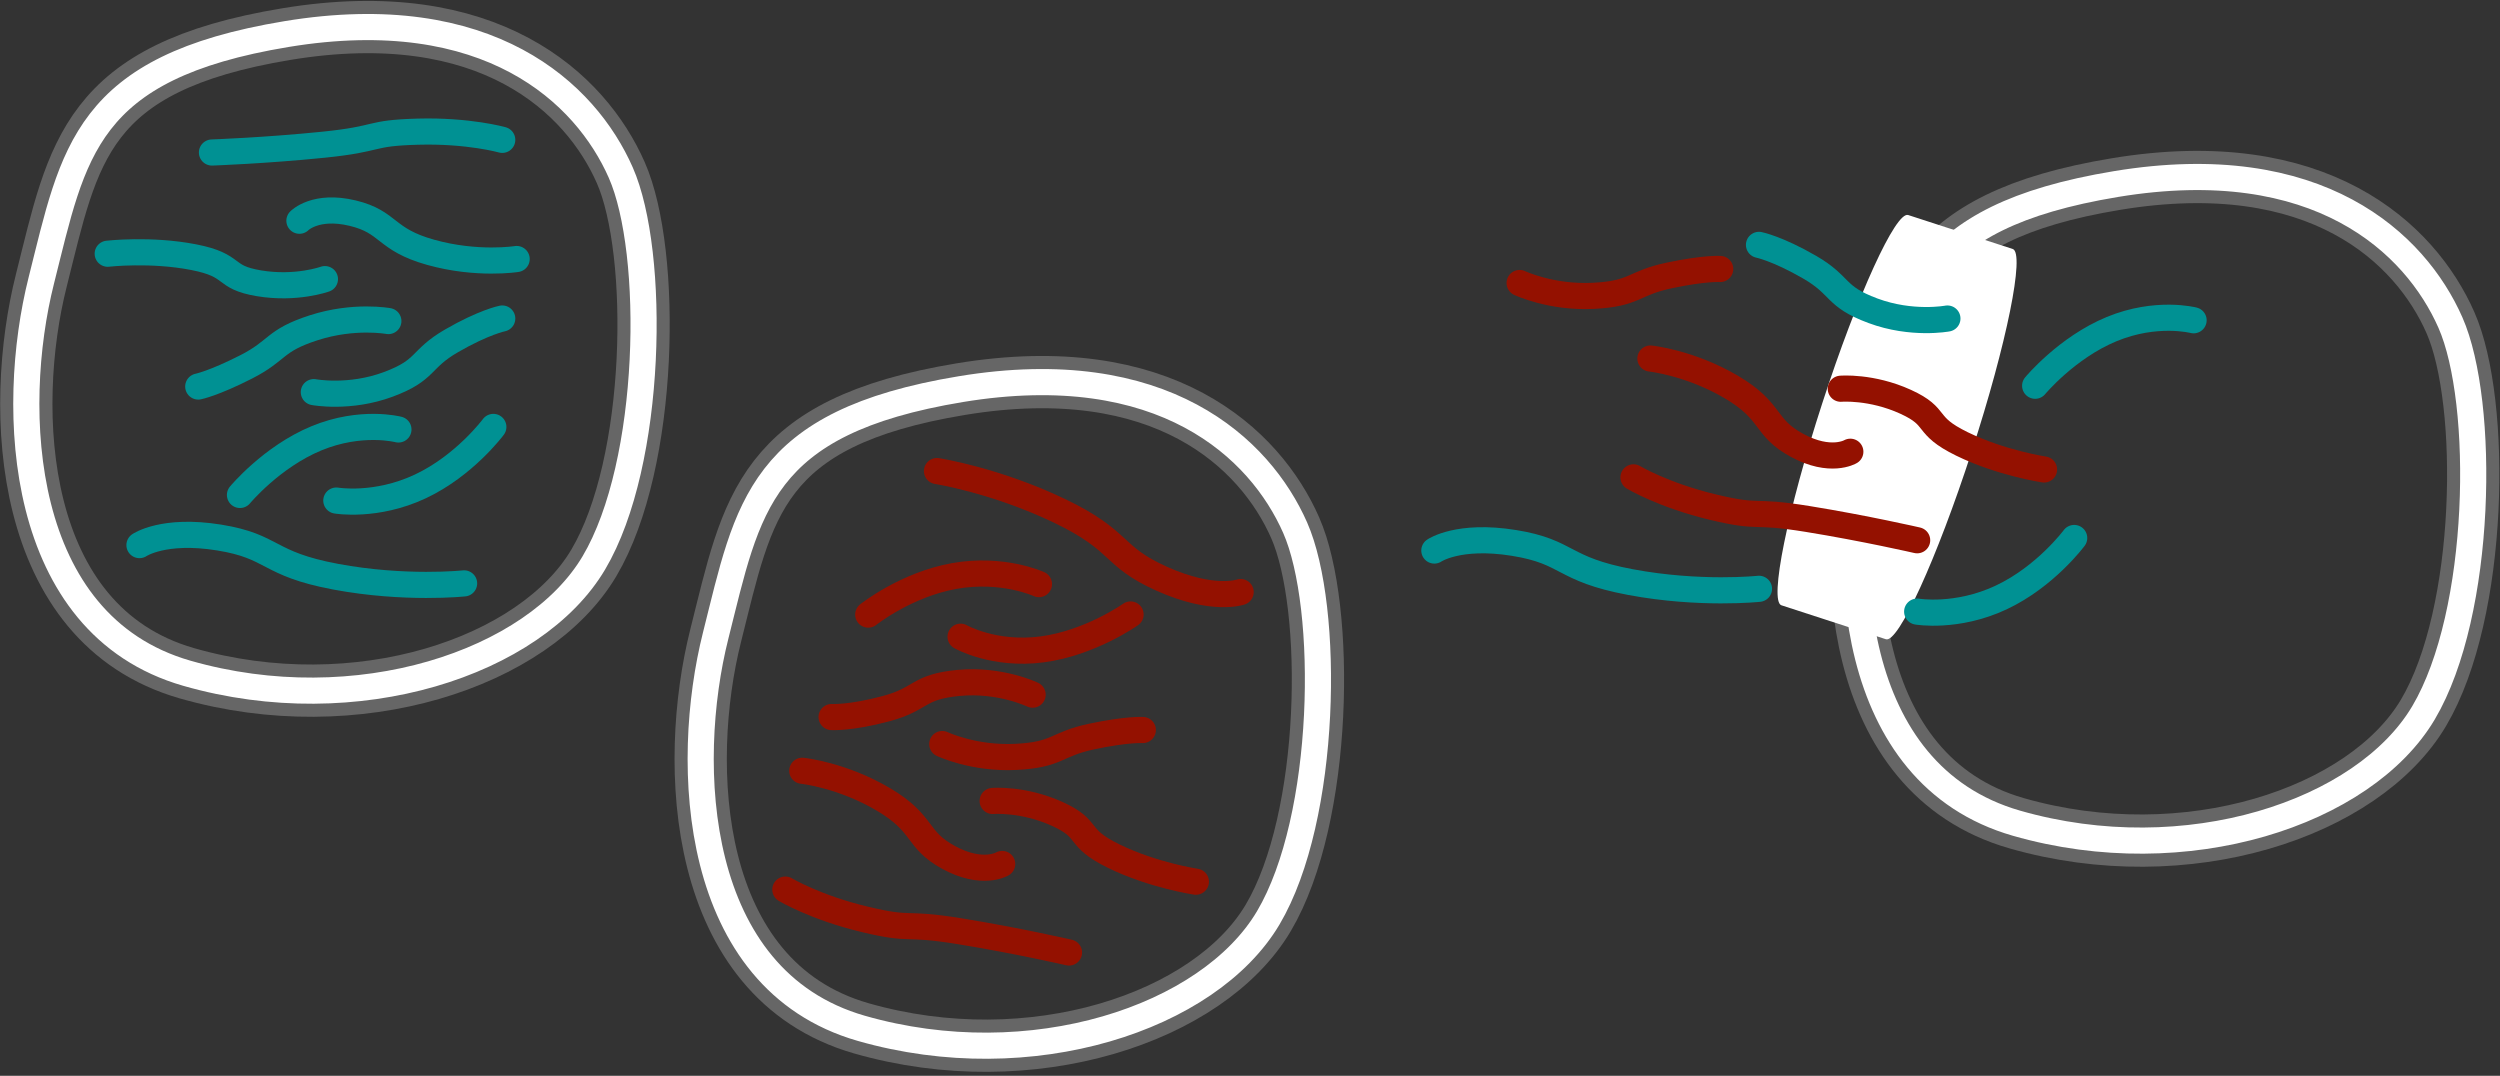 <?xml version="1.0" encoding="UTF-8"?>
<svg xmlns="http://www.w3.org/2000/svg" xmlns:xlink="http://www.w3.org/1999/xlink" width="574" height="247" viewBox="0 0 574 247">
<rect x="0" y="0" width="574" height="247" fill="#333333" stroke="none"/>
<path fill="none" stroke-width="12" stroke-linecap="round" stroke-linejoin="round" stroke="rgb(39.999%, 39.999%, 39.999%)" stroke-opacity="1" stroke-miterlimit="10" d="M 183.801 422.82 C 137.387 430.484 134.91 449.934 127.484 479.402 C 120.059 508.871 121.914 558.379 160.902 569.578 C 199.891 580.777 240.734 567.223 254.348 544.234 C 267.961 521.25 268.582 472.918 260.535 454.648 C 252.492 436.375 230.211 415.16 183.801 422.82 Z M 183.801 422.82 " transform="matrix(1, 0, 0, 1, -118, -415)"/>
<path fill="none" stroke-width="6" stroke-linecap="round" stroke-linejoin="round" stroke="rgb(100%, 100%, 100%)" stroke-opacity="1" stroke-miterlimit="10" d="M 183.801 422.82 C 137.387 430.484 134.91 449.934 127.484 479.402 C 120.059 508.871 121.914 558.379 160.902 569.578 C 199.891 580.777 240.734 567.223 254.348 544.234 C 267.961 521.25 268.582 472.918 260.535 454.648 C 252.492 436.375 230.211 415.16 183.801 422.82 Z M 183.801 422.82 " transform="matrix(1, 0, 0, 1, -118, -415)"/>
<path fill="none" stroke-width="6" stroke-linecap="round" stroke-linejoin="round" stroke="rgb(0%, 56.863%, 57.648%)" stroke-opacity="1" stroke-miterlimit="10" d="M 173.098 528.641 C 173.098 528.641 180.355 519.891 190.66 515.633 C 200.969 511.375 209.48 513.609 209.48 513.609 " transform="matrix(1, 0, 0, 1, -118, -415)"/>
<path fill="none" stroke-width="6" stroke-linecap="round" stroke-linejoin="round" stroke="rgb(0%, 56.863%, 57.648%)" stroke-opacity="1" stroke-miterlimit="10" d="M 195.219 529.93 C 195.219 529.93 204.273 531.488 214.484 526.695 C 224.699 521.906 231.273 513.023 231.273 513.023 " transform="matrix(1, 0, 0, 1, -118, -415)"/>
<path fill="none" stroke-width="6" stroke-linecap="round" stroke-linejoin="round" stroke="rgb(0%, 56.863%, 57.648%)" stroke-opacity="1" stroke-miterlimit="10" d="M 163.516 503.746 C 163.516 503.746 166.984 503.07 174.504 499.246 C 182.023 495.422 180.801 493.23 190.055 490.246 C 199.309 487.262 207.168 488.715 207.168 488.715 " transform="matrix(1, 0, 0, 1, -118, -415)"/>
<path fill="none" stroke-width="6" stroke-linecap="round" stroke-linejoin="round" stroke="rgb(0%, 56.863%, 57.648%)" stroke-opacity="1" stroke-miterlimit="10" d="M 190.055 505.035 C 190.055 505.035 198.203 506.586 207.168 503.246 C 216.129 499.906 214.281 497.531 221.688 493.246 C 229.098 488.965 233.316 488.129 233.316 488.129 " transform="matrix(1, 0, 0, 1, -118, -415)"/>
<path fill="none" stroke-width="6" stroke-linecap="round" stroke-linejoin="round" stroke="rgb(0%, 56.863%, 57.648%)" stroke-opacity="1" stroke-miterlimit="10" d="M 186.746 465.68 C 186.746 465.68 190.426 461.879 198.965 463.934 C 207.508 465.988 206.227 469.949 216.895 472.934 C 227.562 475.918 236.625 474.469 236.625 474.469 " transform="matrix(1, 0, 0, 1, -118, -415)"/>
<path fill="none" stroke-width="6" stroke-linecap="round" stroke-linejoin="round" stroke="rgb(0%, 56.863%, 57.648%)" stroke-opacity="1" stroke-miterlimit="10" d="M 142.73 473.254 C 142.73 473.254 152.617 472.121 162.457 474.043 C 172.297 475.965 168.918 478.613 177.461 480.043 C 186 481.473 192.605 479.086 192.605 479.086 " transform="matrix(1, 0, 0, 1, -118, -415)"/>
<path fill="none" stroke-width="6" stroke-linecap="round" stroke-linejoin="round" stroke="rgb(0%, 56.863%, 57.648%)" stroke-opacity="1" stroke-miterlimit="10" d="M 166.664 450.016 C 166.664 450.016 178.844 449.586 192.238 448.23 C 205.629 446.871 202.301 445.547 213.941 445.23 C 225.578 444.91 233.316 447.109 233.316 447.109 " transform="matrix(1, 0, 0, 1, -118, -415)"/>
<path fill="none" stroke-width="6" stroke-linecap="round" stroke-linejoin="round" stroke="rgb(0%, 56.863%, 57.648%)" stroke-opacity="1" stroke-miterlimit="10" d="M 150.02 540.156 C 150.02 540.156 155.516 536.355 168.281 538.41 C 181.043 540.465 179.129 544.426 195.074 547.41 C 211.02 550.395 224.559 548.945 224.559 548.945 " transform="matrix(1, 0, 0, 1, -118, -415)"/>
<path fill="none" stroke-width="12" stroke-linecap="round" stroke-linejoin="round" stroke="rgb(39.999%, 39.999%, 39.999%)" stroke-opacity="1" stroke-miterlimit="10" d="M 338.637 504.34 C 292.223 512.004 289.746 531.453 282.32 560.922 C 274.895 590.391 276.75 639.898 315.738 651.098 C 354.727 662.297 395.57 648.738 409.184 625.754 C 422.797 602.77 423.418 554.438 415.371 536.168 C 407.328 517.895 385.047 496.68 338.637 504.34 Z M 338.637 504.34 " transform="matrix(1, 0, 0, 1, -118, -415)"/>
<path fill="none" stroke-width="6" stroke-linecap="round" stroke-linejoin="round" stroke="rgb(100%, 100%, 100%)" stroke-opacity="1" stroke-miterlimit="10" d="M 338.637 504.34 C 292.223 512.004 289.746 531.453 282.32 560.922 C 274.895 590.391 276.75 639.898 315.738 651.098 C 354.727 662.297 395.57 648.738 409.184 625.754 C 422.797 602.77 423.418 554.438 415.371 536.168 C 407.328 517.895 385.047 496.68 338.637 504.34 Z M 338.637 504.34 " transform="matrix(1, 0, 0, 1, -118, -415)"/>
<path fill="none" stroke-width="6" stroke-linecap="round" stroke-linejoin="round" stroke="rgb(58.04%, 6.667%, 0%)" stroke-opacity="1" stroke-miterlimit="10" d="M 377.578 556.086 C 377.578 556.086 368.305 562.656 357.25 564.102 C 346.191 565.547 338.547 561.188 338.547 561.188 " transform="matrix(1, 0, 0, 1, -118, -415)"/>
<path fill="none" stroke-width="6" stroke-linecap="round" stroke-linejoin="round" stroke="rgb(58.04%, 6.667%, 0%)" stroke-opacity="1" stroke-miterlimit="10" d="M 356.547 549.113 C 356.547 549.113 348.203 545.266 337.098 547.25 C 325.992 549.23 317.344 556.113 317.344 556.113 " transform="matrix(1, 0, 0, 1, -118, -415)"/>
<path fill="none" stroke-width="6" stroke-linecap="round" stroke-linejoin="round" stroke="rgb(58.04%, 6.667%, 0%)" stroke-opacity="1" stroke-miterlimit="10" d="M 380.395 582.613 C 380.395 582.613 376.867 582.363 368.613 584.113 C 360.359 585.859 360.973 588.293 351.262 588.781 C 341.555 589.27 334.34 585.832 334.34 585.832 " transform="matrix(1, 0, 0, 1, -118, -415)"/>
<path fill="none" stroke-width="6" stroke-linecap="round" stroke-linejoin="round" stroke="rgb(58.04%, 6.667%, 0%)" stroke-opacity="1" stroke-miterlimit="10" d="M 355.09 574.496 C 355.09 574.496 347.621 570.891 338.102 571.797 C 328.578 572.703 329.75 575.477 321.484 577.695 C 313.219 579.914 308.93 579.633 308.93 579.633 " transform="matrix(1, 0, 0, 1, -118, -415)"/>
<path fill="none" stroke-width="6" stroke-linecap="round" stroke-linejoin="round" stroke="rgb(58.04%, 6.667%, 0%)" stroke-opacity="1" stroke-miterlimit="10" d="M 348.102 613.367 C 348.102 613.367 343.562 616.086 335.844 611.891 C 328.129 607.695 330.391 604.199 320.855 598.559 C 311.324 592.914 302.199 591.969 302.199 591.969 " transform="matrix(1, 0, 0, 1, -118, -415)"/>
<path fill="none" stroke-width="6" stroke-linecap="round" stroke-linejoin="round" stroke="rgb(58.04%, 6.667%, 0%)" stroke-opacity="1" stroke-miterlimit="10" d="M 392.578 617.441 C 392.578 617.441 382.73 615.98 373.727 611.574 C 364.719 607.172 368.668 605.488 360.789 601.898 C 352.91 598.305 345.91 598.902 345.91 598.902 " transform="matrix(1, 0, 0, 1, -118, -415)"/>
<path fill="none" stroke-width="6" stroke-linecap="round" stroke-linejoin="round" stroke="rgb(58.04%, 6.667%, 0%)" stroke-opacity="1" stroke-miterlimit="10" d="M 363.445 633.695 C 363.445 633.695 351.57 630.957 338.281 628.801 C 324.992 626.645 327.863 628.789 316.539 626.082 C 305.219 623.379 298.312 619.25 298.312 619.25 " transform="matrix(1, 0, 0, 1, -118, -415)"/>
<path fill="none" stroke-width="6" stroke-linecap="round" stroke-linejoin="round" stroke="rgb(58.04%, 6.667%, 0%)" stroke-opacity="1" stroke-miterlimit="10" d="M 402.852 550.934 C 402.852 550.934 396.559 553.184 384.762 547.895 C 372.965 542.605 375.84 539.273 361.211 532.266 C 346.582 525.258 333.129 523.152 333.129 523.152 " transform="matrix(1, 0, 0, 1, -118, -415)"/>
<path fill="none" stroke-width="12" stroke-linecap="round" stroke-linejoin="round" stroke="rgb(39.999%, 39.999%, 39.999%)" stroke-opacity="1" stroke-miterlimit="10" d="M 603.883 457.25 C 557.469 464.91 554.996 484.359 547.57 513.832 C 540.145 543.301 542 592.809 580.988 604.008 C 619.973 615.207 660.816 601.648 674.434 578.664 C 688.047 555.676 688.668 507.348 680.621 489.078 C 672.574 470.805 650.297 449.586 603.883 457.25 Z M 603.883 457.25 " transform="matrix(1, 0, 0, 1, -118, -415)"/>
<path fill="none" stroke-width="6" stroke-linecap="round" stroke-linejoin="round" stroke="rgb(100%, 100%, 100%)" stroke-opacity="1" stroke-miterlimit="10" d="M 603.883 457.25 C 557.469 464.91 554.996 484.359 547.57 513.832 C 540.145 543.301 542 592.809 580.988 604.008 C 619.973 615.207 660.816 601.648 674.434 578.664 C 688.047 555.676 688.668 507.348 680.621 489.078 C 672.574 470.805 650.297 449.586 603.883 457.25 Z M 603.883 457.25 " transform="matrix(1, 0, 0, 1, -118, -415)"/>
<path fill-rule="nonzero" fill="rgb(100%, 100%, 100%)" fill-opacity="1" d="M 438.121 49.371 L 462.125 57.168 C 464.965 58.094 460.746 78.91 452.711 103.641 C 444.676 128.371 435.852 147.695 433.012 146.773 L 409.008 138.973 C 406.168 138.051 410.387 117.23 418.422 92.5 C 426.457 67.77 435.281 48.449 438.121 49.371 Z M 438.121 49.371 "/>
<path fill="none" stroke-width="6" stroke-linecap="round" stroke-linejoin="round" stroke="rgb(58.04%, 6.667%, 0%)" stroke-opacity="1" stroke-miterlimit="10" d="M 512.957 476.758 C 512.957 476.758 509.43 476.508 501.176 478.258 C 492.922 480.004 493.535 482.438 483.824 482.926 C 474.117 483.41 466.902 479.977 466.902 479.977 " transform="matrix(1, 0, 0, 1, -118, -415)"/>
<path fill="none" stroke-width="6" stroke-linecap="round" stroke-linejoin="round" stroke="rgb(58.04%, 6.667%, 0%)" stroke-opacity="1" stroke-miterlimit="10" d="M 542.836 518.719 C 542.836 518.719 538.297 521.438 530.578 517.242 C 522.863 513.047 525.125 509.551 515.59 503.906 C 506.059 498.266 496.934 497.32 496.934 497.32 " transform="matrix(1, 0, 0, 1, -118, -415)"/>
<path fill="none" stroke-width="6" stroke-linecap="round" stroke-linejoin="round" stroke="rgb(58.04%, 6.667%, 0%)" stroke-opacity="1" stroke-miterlimit="10" d="M 587.312 522.793 C 587.312 522.793 577.465 521.328 568.461 516.926 C 559.453 512.523 563.402 510.84 555.523 507.246 C 547.645 503.656 540.645 504.254 540.645 504.254 " transform="matrix(1, 0, 0, 1, -118, -415)"/>
<path fill="none" stroke-width="6" stroke-linecap="round" stroke-linejoin="round" stroke="rgb(58.04%, 6.667%, 0%)" stroke-opacity="1" stroke-miterlimit="10" d="M 558.18 539.043 C 558.18 539.043 546.305 536.309 533.016 534.152 C 519.727 531.996 522.598 534.141 511.273 531.434 C 499.953 528.727 493.047 524.602 493.047 524.602 " transform="matrix(1, 0, 0, 1, -118, -415)"/>
<path fill="none" stroke-width="6" stroke-linecap="round" stroke-linejoin="round" stroke="rgb(0%, 56.863%, 57.648%)" stroke-opacity="1" stroke-miterlimit="10" d="M 585.27 503.566 C 585.27 503.566 592.523 494.82 602.832 490.562 C 613.137 486.305 621.648 488.535 621.648 488.535 " transform="matrix(1, 0, 0, 1, -118, -415)"/>
<path fill="none" stroke-width="6" stroke-linecap="round" stroke-linejoin="round" stroke="rgb(0%, 56.863%, 57.648%)" stroke-opacity="1" stroke-miterlimit="10" d="M 558.18 555.426 C 558.18 555.426 567.23 556.98 577.445 552.191 C 587.66 547.402 594.234 538.52 594.234 538.52 " transform="matrix(1, 0, 0, 1, -118, -415)"/>
<path fill="none" stroke-width="6" stroke-linecap="round" stroke-linejoin="round" stroke="rgb(0%, 56.863%, 57.648%)" stroke-opacity="1" stroke-miterlimit="10" d="M 565.125 488.133 C 565.125 488.133 556.977 489.684 548.012 486.344 C 539.051 483.004 540.898 480.625 533.492 476.344 C 526.082 472.059 521.863 471.223 521.863 471.223 " transform="matrix(1, 0, 0, 1, -118, -415)"/>
<path fill="none" stroke-width="6" stroke-linecap="round" stroke-linejoin="round" stroke="rgb(0%, 56.863%, 57.648%)" stroke-opacity="1" stroke-miterlimit="10" d="M 447.324 541.402 C 447.324 541.402 452.824 537.598 465.586 539.652 C 478.352 541.707 476.438 545.668 492.383 548.652 C 508.324 551.637 521.863 550.188 521.863 550.188 " transform="matrix(1, 0, 0, 1, -118, -415)"/>
</svg>
